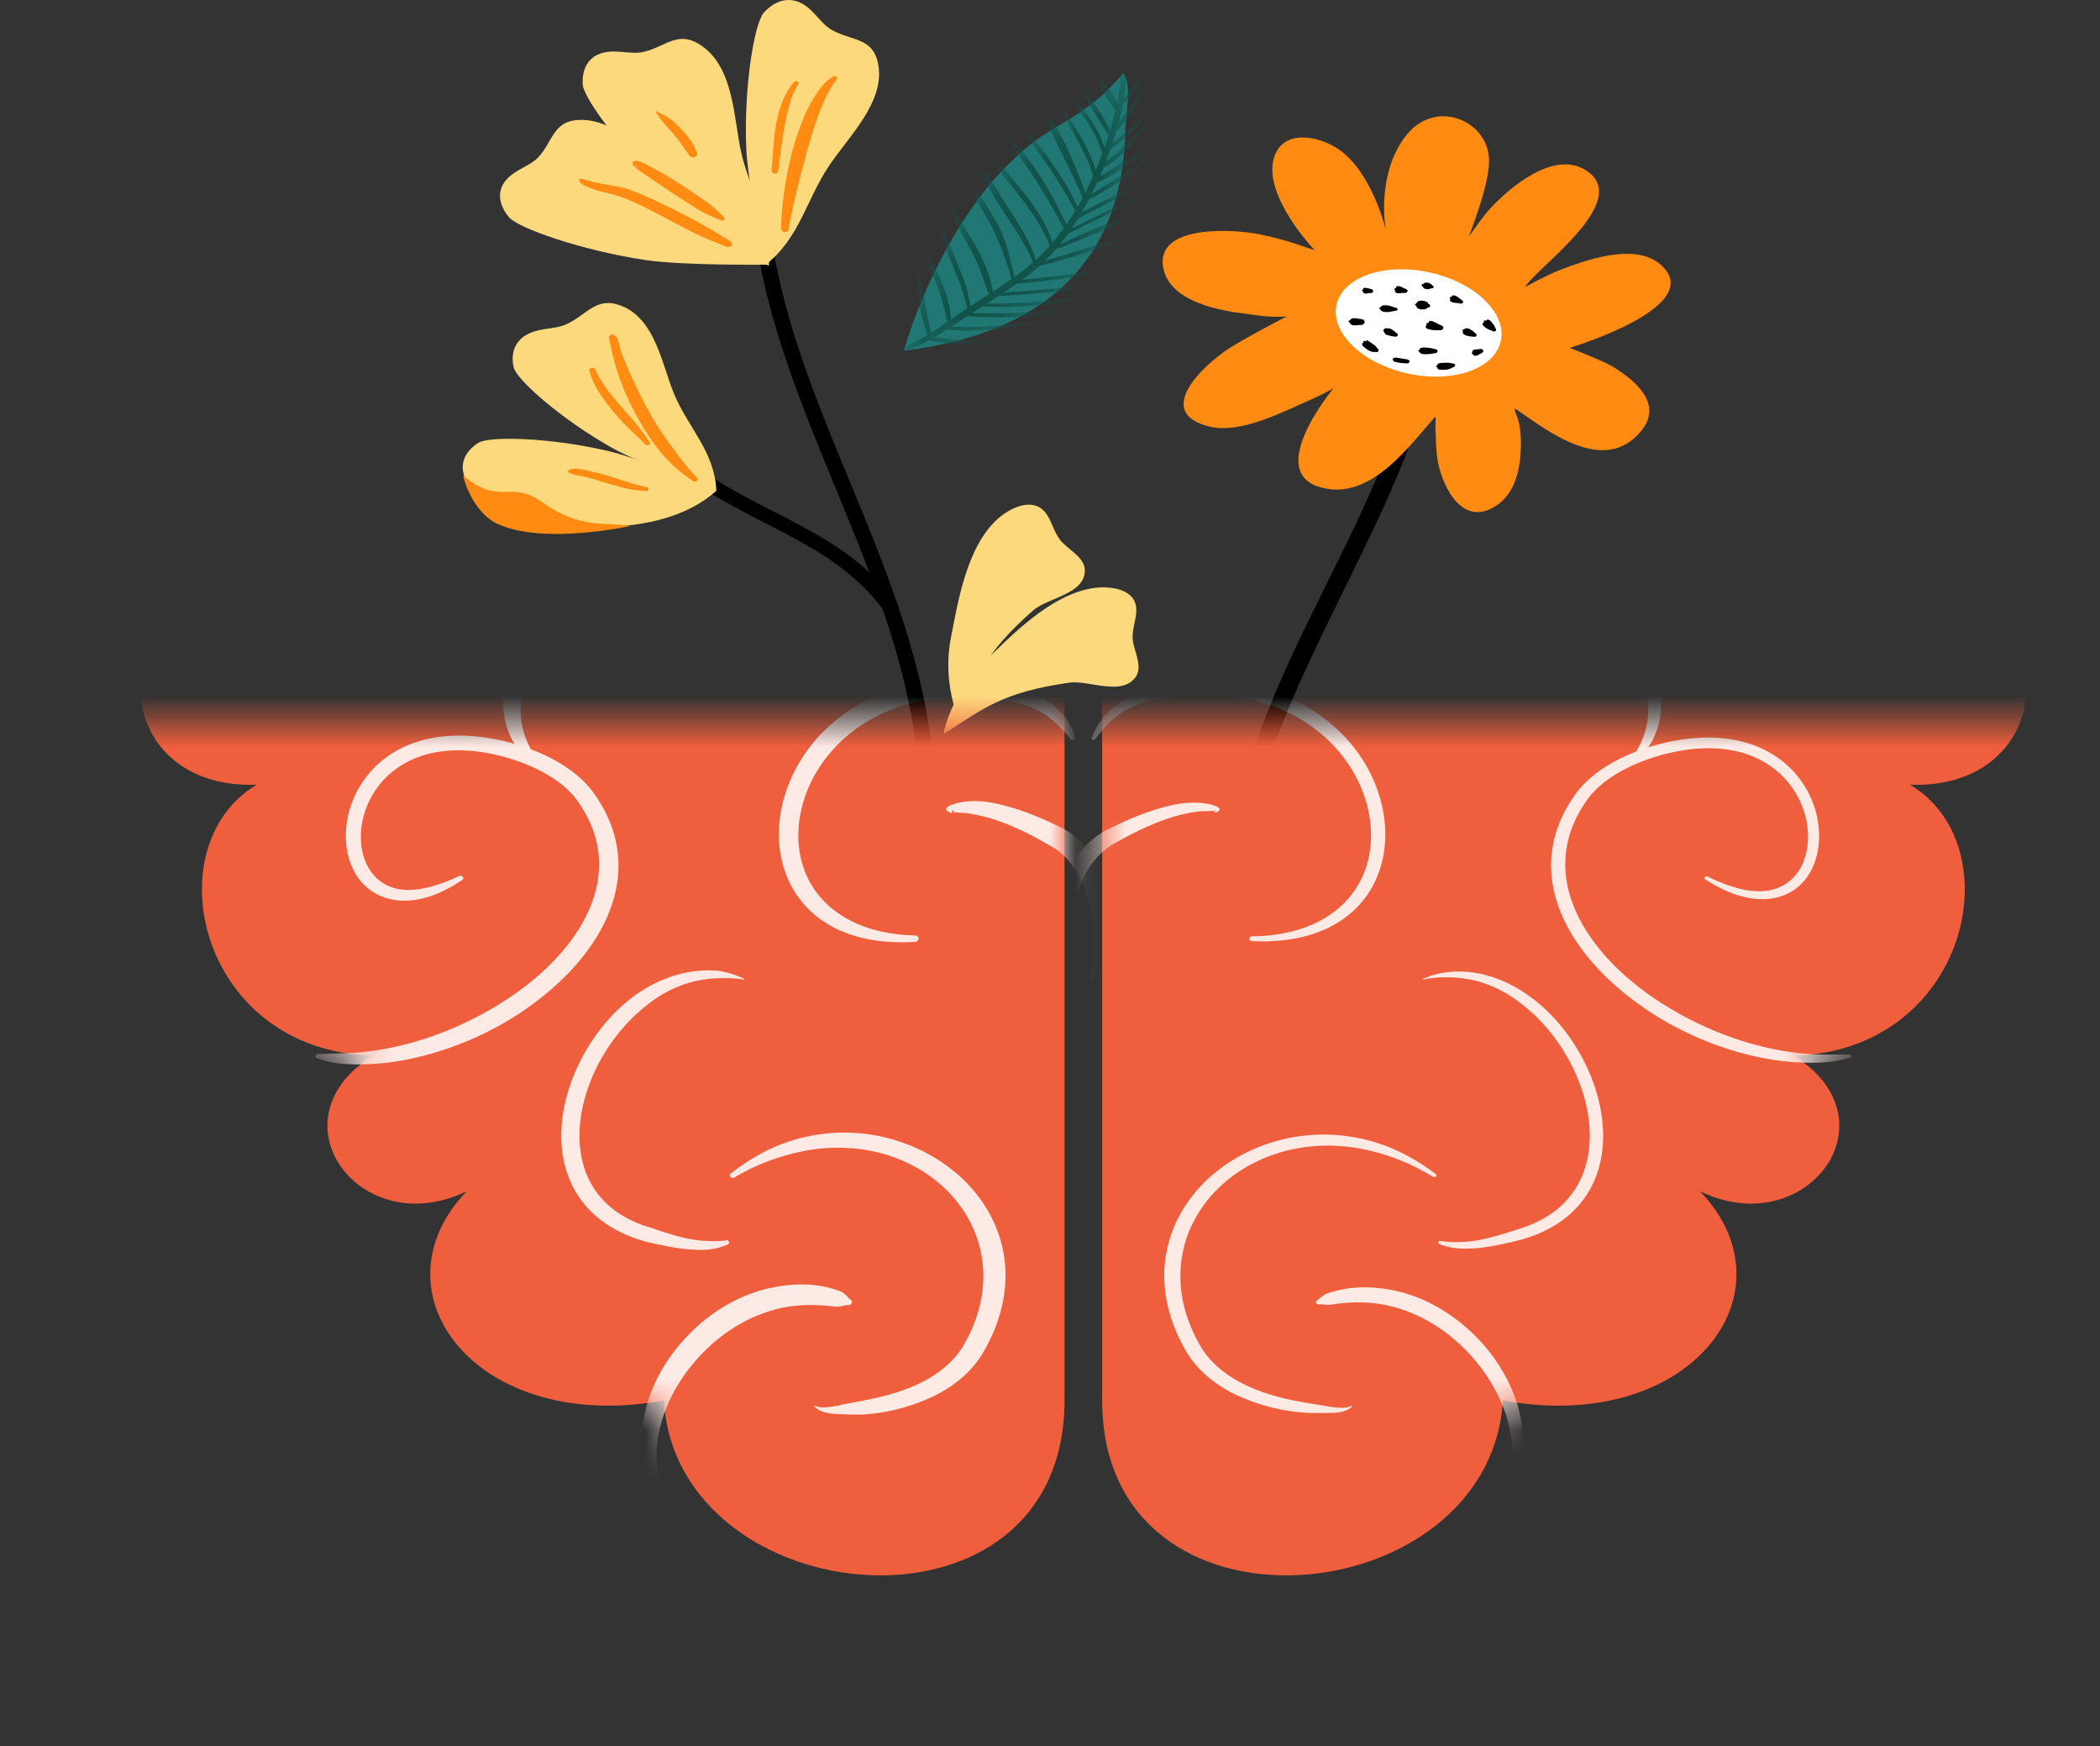 <svg width="83" height="69" viewBox="0 0 83 69" fill="none" xmlns="http://www.w3.org/2000/svg">
<rect x="0" y="0" width="83" height="69" fill="#333333" stroke="none"/>
<g clip-path="url(#clip0_5491_33592)">
<path fill-rule="evenodd" clip-rule="evenodd" d="M35.723 13.855C35.723 13.855 37.459 7.546 41.652 5.08C42.381 4.653 43.119 4.188 43.711 3.623C43.935 3.408 44.142 3.183 44.347 2.956C44.361 2.939 44.375 2.883 44.392 2.902C44.768 3.296 44.476 4.67 44.471 5.155C44.403 10.171 41.428 13.164 35.723 13.858V13.855Z" fill="#207773"/>
<mask id="mask0_5491_33592" style="mask-type:luminance" maskUnits="userSpaceOnUse" x="35" y="2" width="10" height="12">
<path d="M35.723 13.855C35.723 13.855 37.459 7.546 41.652 5.08C42.381 4.653 43.119 4.188 43.711 3.623C43.935 3.408 44.142 3.183 44.347 2.956C44.361 2.939 44.375 2.883 44.392 2.902C44.768 3.296 44.476 4.67 44.471 5.155C44.403 10.171 41.428 13.164 35.723 13.858V13.855Z" fill="white"/>
</mask>
<g mask="url(#mask0_5491_33592)">
<path fill-rule="evenodd" clip-rule="evenodd" d="M44.401 1.703C44.445 1.898 44.482 2.094 44.504 2.292C44.518 2.411 44.513 2.534 44.513 2.655C44.496 4.395 43.91 6.187 43.066 7.818C42.555 8.802 41.927 9.779 40.993 10.584C40.356 11.132 39.607 11.609 38.87 12.082C38.87 12.082 38.755 12.155 38.67 12.206C38.003 12.629 37.372 13.093 36.66 13.477C36.48 13.574 36.298 13.661 36.107 13.743H36.101C35.919 13.794 35.739 13.842 35.557 13.883L35.504 13.876L35.526 13.847C35.585 13.823 35.591 13.818 35.622 13.803C35.751 13.743 35.871 13.673 35.986 13.598C35.986 13.598 36.163 13.513 36.3 13.438C36.92 13.105 37.47 12.704 38.031 12.314C39.15 11.543 40.443 10.859 41.349 9.873C42.443 8.681 43.116 7.303 43.61 5.95C44.044 4.756 44.35 3.535 44.302 2.319C44.297 2.121 44.302 1.925 44.277 1.732L44.288 1.695C44.288 1.695 44.325 1.674 44.33 1.676L44.378 1.681C44.378 1.681 44.395 1.7 44.403 1.71L44.401 1.703Z" fill="#11534B"/>
<path fill-rule="evenodd" clip-rule="evenodd" d="M43.167 2.619C43.206 2.67 43.248 2.721 43.29 2.774C43.31 2.798 43.338 2.832 43.338 2.832C43.377 2.88 43.417 2.929 43.456 2.977L43.489 3.021C43.532 3.074 43.571 3.127 43.613 3.183C43.613 3.183 43.675 3.277 43.722 3.342C43.77 3.415 43.818 3.485 43.863 3.557L43.91 3.632C44.039 3.84 44.174 4.048 44.3 4.258C44.314 4.285 44.322 4.307 44.322 4.307C44.224 4.365 44.171 4.379 44.115 4.394C44.073 4.343 44.053 4.314 44.022 4.273V4.268C43.977 4.207 43.919 4.125 43.919 4.125C43.84 4.004 43.759 3.886 43.68 3.765L43.658 3.734C43.618 3.673 43.577 3.613 43.54 3.55L43.506 3.504C43.473 3.448 43.439 3.39 43.403 3.335L43.38 3.296C43.346 3.236 43.31 3.175 43.276 3.115C43.276 3.115 43.192 2.955 43.128 2.834C43.097 2.779 43.066 2.723 43.035 2.668V2.624L43.066 2.593L43.119 2.588C43.133 2.595 43.147 2.605 43.164 2.612L43.167 2.619Z" fill="#11534B"/>
<path fill-rule="evenodd" clip-rule="evenodd" d="M42.536 3.189C42.569 3.225 42.603 3.261 42.637 3.3C42.715 3.382 42.788 3.467 42.858 3.554L42.87 3.566C42.954 3.675 43.038 3.788 43.119 3.902C43.29 4.141 43.445 4.385 43.596 4.632L43.602 4.642C43.731 4.867 43.851 5.091 43.961 5.321V5.331L43.941 5.372L43.885 5.393L43.832 5.381C43.801 5.333 43.756 5.263 43.756 5.263C43.742 5.244 43.731 5.222 43.719 5.203C43.624 5.048 43.532 4.893 43.433 4.741C43.433 4.741 43.4 4.685 43.369 4.639C43.164 4.303 42.945 3.975 42.707 3.651C42.707 3.651 42.589 3.474 42.511 3.365C42.483 3.324 42.457 3.286 42.426 3.247C42.426 3.247 42.407 3.203 42.449 3.182C42.449 3.182 42.508 3.167 42.533 3.194L42.536 3.189Z" fill="#11534B"/>
<path fill-rule="evenodd" clip-rule="evenodd" d="M41.261 4.086C41.351 4.243 41.435 4.393 41.525 4.543C41.525 4.543 41.561 4.611 41.583 4.659C41.67 4.835 41.763 5.01 41.85 5.186L41.864 5.213C41.928 5.341 41.993 5.469 42.055 5.594L42.06 5.611C42.116 5.725 42.167 5.836 42.223 5.952L42.242 5.996C42.313 6.15 42.38 6.305 42.447 6.46L42.453 6.474C42.646 6.934 42.826 7.395 42.969 7.855L42.974 7.869L42.938 7.896L42.876 7.913L42.829 7.908C42.82 7.893 42.818 7.879 42.809 7.864C42.562 7.267 42.276 6.68 41.982 6.097C41.982 6.097 41.948 6.03 41.923 5.981C41.816 5.764 41.712 5.549 41.609 5.333L41.595 5.304C41.491 5.087 41.393 4.869 41.294 4.652L41.286 4.635C41.227 4.468 41.168 4.304 41.109 4.134L41.115 4.089L41.16 4.055H41.219C41.219 4.055 41.247 4.076 41.258 4.089L41.261 4.086Z" fill="#11534B"/>
<path fill-rule="evenodd" clip-rule="evenodd" d="M42.019 4.297C42.028 4.309 42.036 4.326 42.047 4.338L42.075 4.379C42.199 4.568 42.325 4.757 42.449 4.947C42.449 4.947 42.477 4.993 42.499 5.03C42.695 5.351 42.883 5.678 43.043 6.018C43.124 6.192 43.192 6.369 43.254 6.548C43.301 6.686 43.335 6.826 43.366 6.968L43.355 6.995C43.355 6.995 43.346 7.009 43.335 7.036C43.335 7.036 43.321 7.092 43.265 7.038C43.265 7.038 43.254 7.026 43.223 7.005C43.217 6.992 43.214 6.98 43.212 6.966C43.06 6.482 42.844 6.014 42.592 5.554C42.499 5.387 42.409 5.218 42.314 5.054C42.314 5.054 42.224 4.889 42.154 4.759C42.078 4.616 42.005 4.476 41.93 4.336V4.307L41.955 4.285H41.991C41.991 4.285 42.008 4.295 42.019 4.302V4.297Z" fill="#11534B"/>
<path fill-rule="evenodd" clip-rule="evenodd" d="M42.442 3.864L42.498 3.927C42.574 4.014 42.644 4.099 42.717 4.186L42.745 4.217L42.765 4.241C43.043 4.616 43.306 4.998 43.494 5.406C43.587 5.602 43.648 5.803 43.688 6.013C43.688 6.013 43.688 6.081 43.688 6.156L43.66 6.192L43.626 6.175C43.609 6.129 43.606 6.124 43.592 6.102C43.581 6.078 43.564 6.044 43.564 6.044C43.559 6.032 43.556 6.023 43.553 6.011C43.5 5.839 43.435 5.67 43.357 5.503C43.16 5.099 42.908 4.698 42.633 4.314C42.633 4.314 42.608 4.275 42.588 4.244L42.563 4.21C42.496 4.106 42.428 4.002 42.361 3.9L42.355 3.871L42.378 3.85C42.378 3.85 42.423 3.84 42.442 3.864Z" fill="#11534B"/>
<path fill-rule="evenodd" clip-rule="evenodd" d="M45.287 3.375C45.217 3.544 45.138 3.713 45.051 3.883C45.051 3.883 44.981 4.006 44.934 4.088C44.771 4.359 44.586 4.625 44.387 4.886C44.345 4.939 44.286 5.016 44.286 5.016C44.241 5.067 44.204 5.099 44.204 5.099C44.188 5.108 44.154 5.132 44.154 5.132C44.137 5.142 44.103 5.166 44.103 5.166L44.059 5.176V5.13C44.067 5.094 44.064 5.094 44.064 5.094L44.073 5.067C44.081 5.041 44.081 5.033 44.081 5.033C44.103 5.004 44.134 4.958 44.134 4.958C44.151 4.939 44.165 4.917 44.179 4.898C44.541 4.415 44.886 3.912 45.189 3.387L45.206 3.358L45.262 3.334C45.27 3.348 45.279 3.363 45.287 3.375Z" fill="#11534B"/>
<path fill-rule="evenodd" clip-rule="evenodd" d="M45.329 4.441C45.304 4.482 45.279 4.526 45.248 4.569C45.181 4.675 45.105 4.784 45.023 4.888L45.018 4.895C44.777 5.178 44.491 5.447 44.168 5.691C44.168 5.691 44.084 5.751 44.019 5.795L43.91 5.862L43.831 5.886C43.815 5.891 43.775 5.903 43.775 5.903H43.73L43.747 5.857C43.758 5.843 43.778 5.816 43.778 5.816C43.789 5.804 43.812 5.77 43.812 5.77C44.202 5.488 44.563 5.193 44.878 4.852C44.878 4.852 44.965 4.762 45.029 4.687C45.108 4.598 45.186 4.506 45.256 4.41L45.315 4.393C45.321 4.407 45.326 4.422 45.332 4.436L45.329 4.441Z" fill="#11534B"/>
<path fill-rule="evenodd" clip-rule="evenodd" d="M45.207 2.895C45.21 2.921 45.207 2.938 45.202 2.953C45.154 3.086 45.098 3.214 45.028 3.342V3.347C44.868 3.606 44.666 3.857 44.428 4.082C44.36 4.145 44.327 4.174 44.327 4.174L44.262 4.178L44.214 4.152L44.203 4.132C44.203 4.087 44.217 4.091 44.228 4.077C44.5 3.796 44.742 3.509 44.946 3.19C44.952 3.182 44.958 3.173 44.963 3.163C45.019 3.079 45.07 2.992 45.115 2.907C45.115 2.907 45.14 2.871 45.179 2.878C45.179 2.878 45.196 2.885 45.207 2.895Z" fill="#11534B"/>
<path fill-rule="evenodd" clip-rule="evenodd" d="M45.545 4.609C45.365 4.916 45.169 5.216 44.928 5.511C44.602 5.909 44.196 6.274 43.688 6.589C43.626 6.627 43.564 6.647 43.564 6.647C43.534 6.652 43.505 6.656 43.475 6.664C43.475 6.664 43.396 6.683 43.447 6.62C43.447 6.62 43.483 6.552 43.573 6.49C44.333 5.958 45.003 5.274 45.48 4.587L45.528 4.57C45.528 4.57 45.539 4.594 45.542 4.604L45.545 4.609Z" fill="#11534B"/>
<path fill-rule="evenodd" clip-rule="evenodd" d="M40.321 4.848C40.411 4.947 40.5 5.049 40.59 5.148L40.607 5.165C41.213 5.919 41.788 6.685 42.245 7.49C42.352 7.679 42.45 7.87 42.539 8.065C42.539 8.065 42.541 8.07 42.545 8.08C42.562 8.118 42.579 8.157 42.596 8.196V8.23C42.59 8.285 42.59 8.271 42.596 8.312L42.576 8.341L42.537 8.329C42.537 8.329 42.486 8.278 42.444 8.244C42.436 8.225 42.425 8.206 42.413 8.189C41.88 7.171 41.21 6.197 40.461 5.249L40.402 5.169C40.338 5.08 40.273 4.993 40.209 4.904L40.203 4.865L40.231 4.833L40.279 4.826C40.293 4.831 40.312 4.836 40.321 4.848Z" fill="#11534B"/>
<path fill-rule="evenodd" clip-rule="evenodd" d="M39.497 4.974C39.556 5.032 39.612 5.088 39.671 5.146C39.814 5.288 39.952 5.436 40.086 5.583L40.092 5.588C40.443 6.004 40.762 6.434 41.048 6.864L41.062 6.884C41.253 7.178 41.433 7.478 41.601 7.78L41.612 7.802C41.769 8.095 41.918 8.387 42.061 8.684L42.072 8.706C42.109 8.788 42.148 8.871 42.184 8.955L42.201 8.987L42.212 9.011L42.196 9.066L42.176 9.098C42.128 9.086 42.131 9.083 42.092 9.064L42.078 9.059C42.027 8.962 41.971 8.868 41.918 8.774C41.918 8.774 41.752 8.477 41.621 8.249C41.276 7.652 40.911 7.055 40.516 6.485C40.33 6.212 40.134 5.943 39.926 5.682C39.926 5.682 39.817 5.532 39.716 5.404C39.615 5.276 39.514 5.148 39.408 5.022C39.408 5.022 39.388 4.986 39.425 4.967C39.425 4.967 39.475 4.95 39.5 4.974H39.497Z" fill="#11534B"/>
<path fill-rule="evenodd" clip-rule="evenodd" d="M38.989 5.783C39.578 6.598 40.316 7.362 40.896 8.196C41.028 8.384 41.154 8.575 41.261 8.774C41.264 8.781 41.266 8.786 41.269 8.791C41.426 9.09 41.547 9.397 41.628 9.716L41.62 9.755C41.616 9.768 41.613 9.781 41.611 9.794L41.589 9.823L41.552 9.808C41.552 9.808 41.544 9.791 41.496 9.75C41.465 9.658 41.429 9.567 41.39 9.477C41.294 9.257 41.182 9.044 41.053 8.832C40.568 8.027 39.914 7.289 39.309 6.494C39.149 6.286 39.014 6.069 38.88 5.851L38.871 5.834V5.796L38.902 5.767L38.952 5.762C38.952 5.762 38.978 5.776 38.989 5.783Z" fill="#11534B"/>
<path fill-rule="evenodd" clip-rule="evenodd" d="M38.503 6.111C38.66 6.331 38.811 6.556 38.96 6.781L38.968 6.793C39.016 6.863 39.061 6.935 39.106 7.005L39.117 7.027C39.406 7.506 39.698 7.98 40.004 8.449L40.015 8.463C40.183 8.729 40.351 8.995 40.503 9.266C40.576 9.401 40.643 9.534 40.707 9.669L40.716 9.684C40.808 9.889 40.893 10.102 40.96 10.315C40.96 10.315 40.968 10.419 40.982 10.518L40.957 10.544L40.921 10.53C40.921 10.53 40.85 10.428 40.814 10.332C40.503 9.56 39.953 8.84 39.456 8.045C39.271 7.75 39.1 7.453 38.926 7.155L38.901 7.112C38.727 6.793 38.556 6.476 38.371 6.164V6.121L38.408 6.089L38.464 6.082C38.478 6.089 38.492 6.099 38.506 6.109L38.503 6.111Z" fill="#11534B"/>
<path fill-rule="evenodd" clip-rule="evenodd" d="M38.254 6.945C38.358 7.138 38.473 7.322 38.596 7.503C38.596 7.503 38.722 7.708 38.829 7.875C38.907 7.998 38.989 8.122 39.07 8.247L39.079 8.262C39.267 8.562 39.44 8.866 39.584 9.183C39.727 9.502 39.825 9.843 39.914 10.184L39.92 10.206C39.99 10.476 40.049 10.752 40.111 11.025V11.097L40.119 11.17L40.094 11.197L40.057 11.182L40.024 11.114L39.99 11.054C39.805 10.442 39.617 9.831 39.345 9.255C39.073 8.685 38.725 8.148 38.411 7.592L38.403 7.58C38.302 7.385 38.209 7.189 38.125 6.986V6.947C38.125 6.947 38.164 6.92 38.167 6.918H38.218C38.218 6.918 38.24 6.935 38.254 6.945Z" fill="#11534B"/>
<path fill-rule="evenodd" clip-rule="evenodd" d="M37.639 8.096C37.898 8.677 38.245 9.158 38.548 9.694C38.728 10.008 38.888 10.332 39.011 10.664C39.09 10.881 39.148 11.101 39.205 11.321L39.21 11.345L39.219 11.377C39.227 11.413 39.233 11.452 39.241 11.486L39.249 11.534C39.23 11.611 39.235 11.611 39.224 11.688L39.202 11.717L39.165 11.703L39.098 11.618L39.059 11.577C39.047 11.548 39.036 11.517 39.025 11.488L39.003 11.425C38.927 11.195 38.848 10.966 38.761 10.739C38.761 10.739 38.7 10.572 38.644 10.436C38.416 9.895 38.086 9.387 37.813 8.855C37.813 8.855 37.78 8.785 37.757 8.737C37.665 8.539 37.589 8.336 37.527 8.13L37.533 8.096C37.533 8.096 37.567 8.075 37.569 8.072H37.611C37.611 8.072 37.631 8.089 37.642 8.096H37.639Z" fill="#11534B"/>
<path fill-rule="evenodd" clip-rule="evenodd" d="M37.114 8.383C37.282 9.084 37.571 9.751 37.846 10.421L37.86 10.45C37.964 10.711 38.067 10.975 38.16 11.238C38.208 11.378 38.244 11.521 38.272 11.664V11.68C38.281 11.702 38.286 11.726 38.289 11.751C38.325 11.934 38.356 12.12 38.404 12.302L38.384 12.343L38.359 12.369L38.283 12.333C38.16 11.951 38.081 11.56 37.936 11.187C37.683 10.561 37.411 9.94 37.206 9.29V9.285C37.122 8.985 37.058 8.681 37.016 8.371L37.055 8.33C37.055 8.33 37.103 8.34 37.111 8.378L37.114 8.383Z" fill="#11534B"/>
<path fill-rule="evenodd" clip-rule="evenodd" d="M36.618 9.695C36.666 9.854 36.725 10.006 36.789 10.156C36.789 10.156 36.846 10.306 36.899 10.427C36.963 10.584 37.036 10.739 37.103 10.893L37.112 10.908C37.227 11.174 37.342 11.44 37.423 11.713V11.725C37.499 12.003 37.552 12.288 37.586 12.559V12.602L37.589 12.646C37.586 12.692 37.589 12.692 37.583 12.738V12.774C37.583 12.8 37.583 12.826 37.583 12.851L37.555 12.885L37.519 12.861L37.507 12.83C37.498 12.806 37.488 12.781 37.477 12.757L37.46 12.711L37.426 12.632C37.426 12.632 37.406 12.552 37.387 12.47C37.387 12.47 37.345 12.293 37.314 12.165C37.283 12.037 37.249 11.911 37.21 11.786C37.21 11.786 37.182 11.686 37.151 11.599C36.994 11.133 36.77 10.686 36.615 10.222V10.207C36.568 10.045 36.534 9.883 36.512 9.719L36.523 9.687C36.523 9.687 36.554 9.67 36.559 9.668L36.599 9.675L36.624 9.699L36.618 9.695Z" fill="#11534B"/>
<path fill-rule="evenodd" clip-rule="evenodd" d="M36.316 10.558C36.341 10.669 36.369 10.783 36.394 10.891C36.394 10.891 36.408 10.961 36.42 11.02L36.425 11.032C36.498 11.532 36.563 12.037 36.661 12.53C36.709 12.774 36.762 13.016 36.837 13.253L36.809 13.26L36.711 13.287L36.683 13.294C36.549 12.973 36.456 12.639 36.383 12.296V12.291C36.344 12.078 36.316 11.866 36.285 11.653V11.643C36.265 11.46 36.248 11.276 36.232 11.092L36.226 11.061C36.226 11.01 36.221 10.945 36.221 10.945C36.221 10.923 36.221 10.899 36.221 10.877C36.221 10.845 36.218 10.814 36.221 10.783V10.749V10.705C36.221 10.664 36.218 10.621 36.215 10.577C36.215 10.577 36.221 10.539 36.263 10.531L36.299 10.539C36.299 10.539 36.313 10.553 36.319 10.563L36.316 10.558Z" fill="#11534B"/>
<path fill-rule="evenodd" clip-rule="evenodd" d="M45.589 5.716L45.6 5.747L45.578 5.786C45.522 5.837 45.443 5.902 45.443 5.902C45.387 5.953 45.328 5.998 45.272 6.049L45.264 6.054C45.21 6.095 45.154 6.134 45.104 6.173L45.093 6.18C45.025 6.226 44.958 6.274 44.891 6.318L44.879 6.327C44.745 6.417 44.607 6.506 44.473 6.593C44.288 6.709 44.097 6.825 43.906 6.936C43.906 6.936 43.76 7.016 43.634 7.086L43.623 7.091C43.561 7.123 43.499 7.152 43.435 7.183L43.387 7.195C43.312 7.207 43.309 7.21 43.309 7.21L43.267 7.217L43.222 7.226L43.18 7.222L43.205 7.176C43.219 7.164 43.247 7.132 43.247 7.132C43.269 7.108 43.275 7.103 43.303 7.069C43.303 7.069 43.443 6.982 43.558 6.915C44.094 6.603 44.605 6.267 45.118 5.933C45.188 5.895 45.261 5.853 45.334 5.81C45.334 5.81 45.356 5.8 45.423 5.759C45.468 5.733 45.496 5.716 45.496 5.716L45.547 5.701C45.547 5.701 45.589 5.708 45.592 5.711L45.589 5.716Z" fill="#11534B"/>
<path fill-rule="evenodd" clip-rule="evenodd" d="M45.846 5.975L45.857 5.999L45.84 6.028C45.686 6.156 45.529 6.284 45.372 6.412C45.372 6.412 45.296 6.47 45.243 6.511C44.71 6.922 44.099 7.287 43.493 7.635C43.378 7.7 43.263 7.763 43.145 7.826L43.131 7.836C43.053 7.877 42.974 7.918 42.893 7.957L42.842 7.942L42.809 7.908V7.867C42.879 7.824 42.952 7.783 43.022 7.739C43.022 7.739 43.218 7.621 43.355 7.538C43.933 7.193 44.483 6.83 45.041 6.453C45.041 6.453 45.19 6.359 45.296 6.289C45.456 6.187 45.616 6.083 45.768 5.977L45.81 5.965C45.81 5.965 45.843 5.972 45.843 5.975H45.846Z" fill="#11534B"/>
<path fill-rule="evenodd" clip-rule="evenodd" d="M45.649 6.965L45.657 6.994L45.635 7.02C45.257 7.248 44.867 7.465 44.468 7.678L44.452 7.688C43.865 7.992 43.262 8.287 42.651 8.613L42.595 8.642L42.519 8.681C42.483 8.679 42.48 8.676 42.443 8.679H42.398C42.404 8.656 42.411 8.636 42.418 8.618L42.426 8.584C42.477 8.553 42.55 8.509 42.55 8.509C42.741 8.401 42.937 8.294 43.133 8.188L43.158 8.176C43.543 7.978 43.93 7.787 44.32 7.593C44.32 7.593 44.595 7.46 44.802 7.359C45.066 7.231 45.324 7.1 45.579 6.962L45.618 6.955C45.618 6.955 45.646 6.965 45.649 6.967V6.965Z" fill="#11534B"/>
<path fill-rule="evenodd" clip-rule="evenodd" d="M45.663 7.467C45.004 7.827 44.334 8.178 43.661 8.521L43.58 8.562L43.209 8.748L43.19 8.758C43.083 8.808 42.977 8.862 42.867 8.915L42.811 8.941L42.775 8.961C42.654 9.019 42.533 9.077 42.413 9.135C42.413 9.135 42.301 9.188 42.186 9.244L42.127 9.268L42.054 9.277L42.012 9.27C42.026 9.229 42.031 9.229 42.062 9.19L42.068 9.181C42.138 9.144 42.211 9.106 42.281 9.07L42.326 9.045C42.441 8.985 42.556 8.927 42.674 8.869L42.693 8.859C42.951 8.729 43.209 8.601 43.467 8.475C43.467 8.475 43.596 8.412 43.695 8.366C44.345 8.059 44.993 7.75 45.63 7.426L45.68 7.431C45.678 7.443 45.672 7.455 45.669 7.469L45.663 7.467Z" fill="#11534B"/>
<path fill-rule="evenodd" clip-rule="evenodd" d="M45.965 7.962L45.971 7.993L45.945 8.022C45.572 8.22 45.188 8.407 44.804 8.583C44.644 8.658 44.481 8.73 44.319 8.803L44.299 8.81C44.094 8.9 43.887 8.984 43.679 9.074L43.629 9.095L43.561 9.124C43.071 9.32 42.582 9.531 42.114 9.712C41.907 9.792 41.693 9.859 41.469 9.896C41.469 9.896 41.475 9.896 41.438 9.869L41.43 9.825L41.444 9.792C41.444 9.792 41.455 9.789 41.463 9.787C41.979 9.664 42.423 9.395 42.933 9.185C43.099 9.117 43.261 9.047 43.427 8.982C43.427 8.982 43.57 8.924 43.676 8.88C43.828 8.82 43.974 8.762 44.122 8.699L44.17 8.68C44.17 8.68 44.436 8.573 44.619 8.501C45.048 8.327 45.471 8.148 45.886 7.955L45.934 7.947C45.934 7.947 45.968 7.962 45.968 7.964L45.965 7.962Z" fill="#11534B"/>
<path fill-rule="evenodd" clip-rule="evenodd" d="M45.926 8.904C45.553 9.066 45.178 9.22 44.793 9.365L44.779 9.37C44.558 9.448 44.334 9.525 44.109 9.597L44.078 9.61C43.262 9.875 42.44 10.149 41.624 10.373H41.618C41.515 10.402 41.411 10.427 41.304 10.451C41.271 10.458 41.237 10.465 41.206 10.47C41.049 10.502 40.895 10.523 40.738 10.538L40.732 10.504C40.728 10.478 40.727 10.452 40.727 10.427C40.727 10.427 40.746 10.422 40.755 10.422C41.027 10.376 41.29 10.308 41.551 10.228C41.551 10.228 41.745 10.175 41.907 10.124C42.855 9.837 43.809 9.547 44.681 9.257C44.681 9.257 44.948 9.17 45.122 9.114C45.382 9.029 45.641 8.94 45.896 8.846L45.949 8.855C45.943 8.87 45.935 8.884 45.929 8.899L45.926 8.904Z" fill="#11534B"/>
<path fill-rule="evenodd" clip-rule="evenodd" d="M43.928 10.571L43.92 10.607L43.88 10.634C43.507 10.738 43.129 10.825 42.753 10.897H42.742C42.083 11.013 41.415 11.088 40.748 11.156L40.714 11.161C40.627 11.171 40.537 11.178 40.45 11.188H40.439C40.332 11.197 40.187 11.209 40.187 11.209L40.15 11.197L40.088 11.183L40.055 11.163L40.083 11.137L40.142 11.11L40.175 11.088C40.243 11.079 40.313 11.071 40.383 11.062L40.431 11.055C40.512 11.047 40.596 11.038 40.68 11.028C40.68 11.028 40.818 11.013 40.919 11.001C41.724 10.917 42.514 10.825 43.339 10.658C43.507 10.622 43.676 10.586 43.844 10.547H43.897C43.897 10.547 43.917 10.566 43.928 10.576V10.571Z" fill="#11534B"/>
<path fill-rule="evenodd" clip-rule="evenodd" d="M44.27 11.068L44.262 11.102L44.225 11.124C42.876 11.45 41.471 11.566 40.038 11.663C39.878 11.675 39.718 11.682 39.561 11.689L39.486 11.672L39.41 11.663L39.379 11.641L39.41 11.617L39.488 11.595L39.558 11.568C39.713 11.556 39.864 11.544 40.021 11.532H40.044C40.964 11.467 41.889 11.402 42.812 11.276C43.283 11.216 43.752 11.136 44.209 11.039H44.254C44.254 11.039 44.27 11.058 44.279 11.068H44.27Z" fill="#11534B"/>
<path fill-rule="evenodd" clip-rule="evenodd" d="M43.272 11.678L43.261 11.709C43.207 11.738 43.163 11.743 43.118 11.75C42.604 11.857 42.08 11.944 41.55 12.009C40.952 12.082 40.355 12.115 39.752 12.125H39.741C39.421 12.125 39.104 12.123 38.787 12.103H38.765C38.748 12.016 38.765 12.033 38.787 11.995C39.373 12.002 39.968 11.992 40.562 11.954C41.482 11.893 42.383 11.787 43.202 11.646L43.247 11.651L43.272 11.675V11.678Z" fill="#11534B"/>
<path fill-rule="evenodd" clip-rule="evenodd" d="M42.761 12.189L42.75 12.223L42.708 12.242C42.273 12.312 41.839 12.373 41.401 12.421C40.563 12.515 39.741 12.549 38.922 12.53C38.639 12.523 38.355 12.503 38.089 12.474L38.066 12.433L38.078 12.387L38.12 12.353C38.145 12.353 38.17 12.353 38.193 12.356C38.445 12.368 38.695 12.378 38.947 12.38C39.741 12.39 40.543 12.363 41.362 12.288C41.811 12.254 42.257 12.206 42.703 12.15L42.748 12.158C42.748 12.158 42.761 12.175 42.767 12.187L42.761 12.189Z" fill="#11534B"/>
<path fill-rule="evenodd" clip-rule="evenodd" d="M40.98 12.753L40.966 12.784L40.927 12.801C40.851 12.813 40.778 12.825 40.703 12.837C40.36 12.89 40.018 12.939 39.673 12.98C39.062 13.05 38.434 13.081 37.816 13.057C37.816 13.057 37.637 13.045 37.55 13.035C37.483 13.028 37.415 13.018 37.348 13.011L37.323 13.006C37.309 12.985 37.3 12.975 37.292 12.968L37.27 12.941L37.323 12.915L37.359 12.89C37.8 12.924 38.248 12.929 38.7 12.912C39.452 12.883 40.195 12.801 40.921 12.719L40.963 12.726C40.963 12.726 40.977 12.743 40.986 12.753H40.98Z" fill="#11534B"/>
<path fill-rule="evenodd" clip-rule="evenodd" d="M40.891 13.383L40.872 13.424C40.799 13.455 40.745 13.455 40.689 13.463C39.553 13.596 38.409 13.675 37.29 13.545C37.169 13.53 37.052 13.511 36.934 13.489C36.903 13.484 36.749 13.453 36.676 13.434C36.676 13.434 36.676 13.4 36.684 13.38C36.698 13.339 36.712 13.327 36.74 13.291C36.757 13.293 36.774 13.296 36.791 13.298C36.951 13.325 37.111 13.351 37.273 13.371C37.273 13.371 37.34 13.38 37.408 13.388C38.496 13.525 39.646 13.458 40.776 13.339C40.788 13.339 40.81 13.337 40.81 13.337L40.863 13.347C40.863 13.347 40.88 13.368 40.889 13.38L40.891 13.383Z" fill="#11534B"/>
</g>
<path fill-rule="evenodd" clip-rule="evenodd" d="M35.184 24.28C35.157 24.277 35.151 24.277 35.123 24.267C34.966 24.226 34.882 24.052 34.767 23.907C33.995 22.928 32.935 22.128 31.777 21.48C30.153 20.567 28.38 19.839 26.922 18.679C26.883 18.647 26.843 18.616 26.807 18.584C26.675 18.478 26.605 18.256 26.782 18.14C26.916 18.053 27.101 18.091 27.233 18.198C28.916 19.571 31.115 20.335 33.002 21.565C33.953 22.184 34.786 22.931 35.428 23.796C35.527 23.931 35.563 24.149 35.367 24.243C35.314 24.27 35.249 24.28 35.187 24.277L35.184 24.28Z" fill="black"/>
<path fill-rule="evenodd" clip-rule="evenodd" d="M35.67 43.627C35.645 43.613 35.614 43.598 35.592 43.579C35.502 43.502 35.496 43.393 35.524 43.216C35.701 42.109 35.802 40.992 35.897 39.876C36.15 36.934 36.329 33.985 36.27 31.019C36.254 30.277 36.22 29.544 36.105 28.8C35.163 22.752 31.564 17.202 30.201 11.187C29.859 9.684 29.66 8.149 29.648 6.616V6.568L29.663 6.486C29.702 6.421 29.704 6.396 29.775 6.353C29.954 6.237 30.265 6.336 30.268 6.59C30.268 6.612 30.268 6.638 30.268 6.66C30.288 8.741 30.672 10.837 31.284 12.877C31.962 15.157 32.907 17.376 33.822 19.59C35.064 22.602 36.256 25.657 36.733 28.822C36.924 30.081 36.91 31.355 36.896 32.626C36.859 35.539 36.683 38.457 36.383 41.353C36.315 42.022 36.24 42.692 36.127 43.356C36.096 43.538 35.996 43.627 35.864 43.647C35.799 43.656 35.735 43.639 35.676 43.622L35.67 43.627Z" fill="black"/>
<path fill-rule="evenodd" clip-rule="evenodd" d="M30.253 10.469C31.607 9.405 31.86 7.909 32.766 6.553C33.509 5.438 34.965 4.051 34.718 2.584C34.533 1.467 33.688 1.634 32.881 1.186C32.449 0.947 32.205 0.435 31.736 0.161C31.002 -0.264 30.396 0.258 30.183 0.507C29.824 0.923 29.395 3.379 29.495 5.866C29.557 7.314 30.256 10.469 30.256 10.469H30.253Z" fill="#FCD97D"/>
<path fill-rule="evenodd" clip-rule="evenodd" d="M30.38 10.509C30.562 8.837 29.642 7.587 29.291 6.004C29 4.701 29.017 2.731 27.766 1.834C26.815 1.15 26.341 1.834 25.443 2.049C24.961 2.165 24.414 1.957 23.881 2.073C23.048 2.257 23.003 3.038 23.034 3.359C23.087 3.898 24.579 5.96 26.473 7.688C27.578 8.694 30.38 10.507 30.38 10.507V10.509Z" fill="#FCD97D"/>
<path fill-rule="evenodd" clip-rule="evenodd" d="M30.399 10.457C29.541 8.98 28.04 8.45 26.803 7.341C25.782 6.427 24.61 4.793 23.053 4.74C21.87 4.699 21.895 5.521 21.295 6.193C20.972 6.553 20.403 6.681 20.041 7.07C19.474 7.677 19.909 8.346 20.128 8.595C20.495 9.011 22.95 9.891 25.527 10.278C27.03 10.5 30.399 10.457 30.399 10.457Z" fill="#FCD97D"/>
<path fill-rule="evenodd" clip-rule="evenodd" d="M28.314 19.395C28.247 17.836 27.195 16.903 26.634 15.544C26.172 14.425 25.905 12.632 24.587 12.095C23.586 11.684 23.232 12.409 22.408 12.803C21.965 13.013 21.415 12.946 20.927 13.168C20.161 13.519 20.231 14.239 20.304 14.524C20.43 15.003 22.144 16.545 24.194 17.698C25.389 18.368 28.314 19.395 28.314 19.395Z" fill="#FCD97D"/>
<path fill-rule="evenodd" clip-rule="evenodd" d="M28.317 19.389C27.12 20.46 25.465 20.767 23.919 20.832C20.817 20.962 19.48 20.977 19.174 20.138C19.008 19.689 18.56 19.369 18.372 18.879C18.074 18.113 18.655 17.644 18.921 17.489C19.367 17.23 21.746 17.279 24.082 17.832C25.442 18.156 28.32 19.389 28.32 19.389H28.317Z" fill="#FCD97D"/>
<path fill-rule="evenodd" clip-rule="evenodd" d="M38.915 26.138C39.908 25.183 41.495 23.498 43.195 23.24C43.859 23.138 44.928 23.252 44.911 24.125C44.906 24.506 44.74 24.864 44.768 25.253C44.802 25.698 45.183 26.319 44.892 26.74C44.342 27.535 43.049 26.861 42.261 26.974C39.574 27.361 38.884 27.997 37.285 29.01C37.285 29.01 37.557 27.444 38.915 26.141V26.138Z" fill="#FCD97D"/>
<path fill-rule="evenodd" clip-rule="evenodd" d="M37.585 25.19C37.851 23.866 38.185 21.615 39.441 20.496C39.932 20.058 40.883 19.589 41.374 20.329C41.59 20.653 41.663 21.04 41.912 21.349C42.198 21.704 42.874 22.021 42.877 22.529C42.883 23.486 41.424 23.605 40.838 24.117C38.841 25.862 38.639 26.762 37.907 28.456C37.907 28.456 37.223 26.998 37.587 25.19H37.585Z" fill="#FCD97D"/>
<path fill-rule="evenodd" clip-rule="evenodd" d="M33.038 3.029C33.002 3.015 33.03 3.01 32.99 3.01C32.915 3.01 32.859 3.07 32.794 3.116C32.578 3.266 32.387 3.51 32.205 3.798C31.95 4.197 31.728 4.699 31.54 5.238C31.372 5.722 31.238 6.237 31.137 6.735C30.949 7.668 30.878 8.536 30.867 9.024C30.864 9.099 30.929 9.162 31.013 9.167C31.1 9.171 31.173 9.116 31.179 9.041C31.24 8.567 31.437 7.733 31.669 6.827C31.796 6.346 31.93 5.845 32.076 5.369C32.233 4.847 32.401 4.359 32.587 3.953C32.713 3.675 32.845 3.445 32.979 3.261C33.019 3.208 33.072 3.169 33.086 3.114C33.094 3.08 33.083 3.104 33.072 3.068C33.086 3.058 33.089 3.044 33.077 3.032C33.069 3.019 33.049 3.019 33.035 3.027L33.038 3.029Z" fill="#FF8B13"/>
<path fill-rule="evenodd" clip-rule="evenodd" d="M31.491 3.219C31.446 3.219 31.448 3.204 31.406 3.219C31.37 3.233 31.353 3.274 31.331 3.303C31.064 3.62 30.873 4.067 30.75 4.553C30.559 5.324 30.551 6.187 30.5 6.741C30.495 6.801 30.545 6.857 30.618 6.862C30.688 6.866 30.753 6.823 30.759 6.76C30.826 6.214 30.921 5.375 31.087 4.609C31.188 4.149 31.303 3.719 31.507 3.398C31.524 3.369 31.555 3.344 31.563 3.313C31.569 3.274 31.549 3.282 31.538 3.245C31.549 3.233 31.547 3.219 31.535 3.209C31.521 3.199 31.502 3.202 31.493 3.214L31.491 3.219Z" fill="#FF8B13"/>
<path fill-rule="evenodd" clip-rule="evenodd" d="M22.891 7.106C22.896 7.137 22.891 7.147 22.907 7.176C23.003 7.319 23.207 7.379 23.393 7.452C23.816 7.614 24.329 7.674 24.702 7.841C25.676 8.235 26.54 8.767 27.462 9.219C27.869 9.417 28.287 9.581 28.713 9.748C28.786 9.782 28.879 9.758 28.918 9.697C28.957 9.634 28.929 9.557 28.856 9.523C28.548 9.349 28.262 9.156 27.956 8.982C27.496 8.718 27.019 8.477 26.542 8.235C26.009 7.964 25.46 7.715 24.887 7.495C24.759 7.449 24.618 7.413 24.47 7.384C24.167 7.321 23.836 7.275 23.527 7.212C23.339 7.174 23.179 7.096 23.006 7.065C22.969 7.058 22.958 7.07 22.924 7.07C22.913 7.06 22.893 7.062 22.882 7.074C22.871 7.087 22.874 7.101 22.885 7.111L22.891 7.106Z" fill="#FF8B13"/>
<path fill-rule="evenodd" clip-rule="evenodd" d="M25.11 6.556C25.118 6.529 25.158 6.529 25.146 6.517C25.118 6.479 25.208 6.563 25.172 6.566C25.143 6.566 25.124 6.578 25.102 6.604C25.093 6.616 25.11 6.633 25.127 6.645C25.188 6.694 25.273 6.747 25.292 6.761C25.584 6.952 25.862 7.153 26.148 7.344C26.58 7.634 27.014 7.919 27.457 8.195C27.587 8.275 27.713 8.354 27.847 8.425C28.058 8.531 28.271 8.611 28.487 8.703C28.529 8.729 28.591 8.722 28.621 8.686C28.655 8.649 28.644 8.596 28.602 8.57C28.417 8.403 28.254 8.231 28.058 8.074C27.867 7.922 27.654 7.789 27.449 7.649C27.14 7.438 26.832 7.233 26.509 7.037C26.187 6.841 25.853 6.662 25.514 6.483C25.472 6.467 25.261 6.351 25.155 6.358C25.121 6.358 25.093 6.355 25.073 6.367C25.057 6.377 25.026 6.372 25.023 6.389C25.006 6.45 24.967 6.399 25.003 6.459C25.006 6.469 24.995 6.476 25.003 6.488C25.015 6.512 25.009 6.534 25.054 6.568C25.057 6.583 25.076 6.59 25.09 6.587C25.107 6.585 25.116 6.57 25.113 6.556H25.11Z" fill="#FF8B13"/>
<path fill-rule="evenodd" clip-rule="evenodd" d="M25.919 4.44C26.034 4.585 26.123 4.728 26.238 4.866C26.404 5.067 26.589 5.25 26.749 5.451C26.85 5.584 26.945 5.722 27.043 5.862C27.108 5.954 27.178 6.041 27.242 6.135C27.279 6.205 27.377 6.237 27.461 6.205C27.543 6.174 27.582 6.089 27.543 6.017C27.484 5.879 27.425 5.743 27.343 5.618C27.223 5.427 27.074 5.253 26.911 5.086C26.78 4.948 26.645 4.81 26.485 4.697C26.323 4.581 26.146 4.498 25.961 4.402C25.949 4.392 25.93 4.392 25.919 4.402C25.907 4.411 25.907 4.428 25.919 4.438V4.44Z" fill="#FF8B13"/>
<path fill-rule="evenodd" clip-rule="evenodd" d="M24.156 13.227C24.111 13.27 24.094 13.251 24.075 13.306C24.047 13.389 24.097 13.478 24.117 13.565C24.218 14.107 24.38 14.691 24.613 15.279C24.759 15.646 24.936 16.014 25.129 16.372C25.46 16.981 25.836 17.575 26.288 18.073C26.621 18.441 27 18.745 27.379 19.004C27.426 19.043 27.499 19.04 27.544 18.999C27.586 18.958 27.586 18.895 27.539 18.857C27.23 18.559 26.964 18.204 26.686 17.829C26.428 17.486 26.17 17.126 25.934 16.746C25.601 16.21 25.309 15.644 25.051 15.085C24.868 14.694 24.703 14.31 24.563 13.937C24.476 13.71 24.484 13.454 24.33 13.277C24.288 13.232 24.271 13.248 24.215 13.219C24.215 13.205 24.198 13.195 24.178 13.198C24.162 13.2 24.153 13.215 24.156 13.227Z" fill="#FF8B13"/>
<path fill-rule="evenodd" clip-rule="evenodd" d="M23.354 14.556C23.292 14.598 23.314 14.54 23.286 14.602C23.269 14.639 23.3 14.68 23.311 14.719C23.424 15.122 23.665 15.519 23.951 15.901C24.172 16.198 24.422 16.49 24.686 16.764C24.961 17.046 25.252 17.3 25.494 17.556C25.53 17.598 25.595 17.607 25.642 17.578C25.69 17.549 25.704 17.491 25.667 17.45C25.48 17.182 25.275 16.896 25.034 16.616C24.7 16.227 24.332 15.838 24.032 15.436C23.833 15.168 23.659 14.897 23.536 14.622C23.525 14.595 23.527 14.561 23.499 14.547C23.421 14.498 23.511 14.547 23.415 14.547C23.412 14.532 23.396 14.525 23.379 14.527C23.362 14.53 23.354 14.544 23.356 14.559L23.354 14.556Z" fill="#FF8B13"/>
<path fill-rule="evenodd" clip-rule="evenodd" d="M22.453 18.648C22.5 18.675 22.523 18.704 22.579 18.723C22.742 18.781 22.918 18.791 23.084 18.832C23.58 18.951 24.06 19.127 24.559 19.255C24.873 19.335 25.193 19.386 25.524 19.407C25.577 19.415 25.625 19.383 25.631 19.337C25.639 19.291 25.602 19.25 25.549 19.243C25.184 19.18 24.848 19.062 24.506 18.951C24.152 18.837 23.799 18.723 23.437 18.644C23.148 18.581 22.845 18.474 22.556 18.544C22.509 18.557 22.495 18.576 22.453 18.6C22.436 18.6 22.425 18.61 22.422 18.624C22.422 18.639 22.433 18.651 22.45 18.651L22.453 18.648Z" fill="#FF8B13"/>
<path fill-rule="evenodd" clip-rule="evenodd" d="M24.899 20.786C23.965 20.605 22.953 20.941 21.43 19.841C20.193 18.946 19.756 20.008 18.305 18.789C18.286 18.772 18.631 20.227 19.677 20.706C21.492 21.538 24.899 20.786 24.899 20.786Z" fill="#FF8B13"/>
<path fill-rule="evenodd" clip-rule="evenodd" d="M49.928 47.698C49.959 47.683 49.996 47.669 50.024 47.649C50.13 47.572 50.139 47.463 50.105 47.287C49.895 46.179 49.774 45.063 49.659 43.946C49.359 41.004 49.143 38.055 49.213 35.089C49.233 34.347 49.275 33.614 49.412 32.87C50.54 26.822 54.839 21.272 56.472 15.258C56.881 13.754 57.12 12.219 57.134 10.687V10.638L57.117 10.556C57.069 10.491 57.066 10.467 56.982 10.423C56.769 10.307 56.393 10.406 56.391 10.66C56.391 10.682 56.391 10.708 56.391 10.73C56.365 12.812 55.908 14.907 55.176 16.947C54.363 19.227 53.235 21.446 52.141 23.66C50.655 26.672 49.233 29.728 48.661 32.892C48.433 34.151 48.447 35.425 48.467 36.697C48.512 39.609 48.719 42.527 49.081 45.423C49.163 46.093 49.252 46.762 49.384 47.427C49.421 47.608 49.541 47.698 49.701 47.717C49.777 47.727 49.853 47.71 49.928 47.693V47.698Z" fill="black"/>
<path fill-rule="evenodd" clip-rule="evenodd" d="M52.891 5.89C52.098 5.354 50.695 5.088 50.35 6.243C49.904 7.735 51.96 9.888 51.96 9.888C51.96 9.888 51.542 9.743 51.332 9.673C50.824 9.504 50.314 9.366 49.784 9.258C48.836 9.062 45.725 8.839 45.966 10.519C46.154 11.815 47.91 12.231 49.091 12.378C49.484 12.427 49.873 12.499 50.269 12.514C50.462 12.521 50.852 12.506 50.852 12.506C50.852 12.506 49.27 13.321 48.575 13.768C47.616 14.387 45.532 16.294 47.803 16.855C48.852 17.116 50.283 16.48 51.206 16.06C51.537 15.908 51.876 15.767 52.201 15.608C52.372 15.523 52.706 15.342 52.706 15.342C52.706 15.342 49.725 18.915 52.502 19.321C54.299 19.584 55.718 17.607 56.694 16.497C56.787 16.391 56.723 16.766 56.731 16.899C56.756 17.309 56.751 17.718 56.809 18.124C56.933 18.973 57.648 20.781 58.978 20.075C59.968 19.548 60.122 18.359 60.111 17.421C60.108 17.145 60.077 16.889 60.013 16.621C59.979 16.468 59.774 16.07 59.912 16.161C61.118 16.981 63.389 18.82 64.862 17.034C65.748 15.961 64.635 15.02 63.69 14.457C63.333 14.247 62.038 13.744 62.038 13.744C62.038 13.744 67.109 12.236 65.821 10.648C64.918 9.536 62.949 10.179 61.81 10.609C61.303 10.8 60.818 11.049 60.346 11.303C60.324 11.315 60.262 11.363 60.276 11.341C60.717 10.577 64.663 7.86 62.612 6.688C61.342 5.96 59.611 7.462 58.879 8.262C58.63 8.535 58.296 9.011 58.083 9.308C57.976 9.461 58.837 7.493 58.854 6.383C58.879 4.815 56.818 3.865 55.617 5.301C54.74 6.354 54.588 7.96 54.776 9.096C54.776 9.096 54.238 6.794 52.889 5.885L52.891 5.89Z" fill="#FF8B13"/>
<path d="M59.267 13.648C59.664 12.584 58.556 11.325 56.791 10.835C55.026 10.346 53.273 10.811 52.875 11.875C52.478 12.938 53.587 14.198 55.352 14.687C57.117 15.177 58.87 14.711 59.267 13.648Z" fill="white"/>
<path fill-rule="evenodd" clip-rule="evenodd" d="M56.252 11.339C56.263 11.373 56.235 11.356 56.266 11.38C56.308 11.419 56.375 11.426 56.437 11.428C56.493 11.428 56.521 11.402 56.574 11.392C56.611 11.402 56.65 11.385 56.661 11.354C56.672 11.322 56.653 11.288 56.616 11.279C56.574 11.24 56.549 11.206 56.493 11.187C56.434 11.167 56.361 11.155 56.302 11.18C56.266 11.196 56.3 11.187 56.274 11.216C56.235 11.211 56.199 11.233 56.193 11.267C56.184 11.3 56.212 11.332 56.252 11.339Z" fill="black"/>
<path fill-rule="evenodd" clip-rule="evenodd" d="M55.141 11.465C55.16 11.55 55.087 11.502 55.163 11.557C55.253 11.625 55.399 11.562 55.516 11.574C55.567 11.584 55.617 11.56 55.629 11.516C55.643 11.473 55.612 11.429 55.561 11.419C55.446 11.378 55.331 11.274 55.216 11.313C55.124 11.342 55.211 11.32 55.16 11.393C55.135 11.388 55.112 11.403 55.11 11.424C55.107 11.446 55.121 11.465 55.146 11.468L55.141 11.465Z" fill="black"/>
<path fill-rule="evenodd" clip-rule="evenodd" d="M55.968 12.076C56.016 12.144 55.974 12.156 56.055 12.194C56.139 12.238 56.254 12.233 56.346 12.211C56.397 12.199 56.389 12.18 56.431 12.151C56.475 12.158 56.518 12.134 56.526 12.095C56.534 12.056 56.504 12.02 56.462 12.013C56.431 11.972 56.442 11.957 56.394 11.931C56.304 11.88 56.178 11.861 56.077 11.892C55.993 11.921 56.032 11.938 55.974 11.998C55.948 11.998 55.929 12.013 55.926 12.032C55.926 12.054 55.943 12.071 55.965 12.073L55.968 12.076Z" fill="black"/>
<path fill-rule="evenodd" clip-rule="evenodd" d="M54.558 12.219C54.583 12.258 54.558 12.258 54.6 12.284C54.653 12.32 54.726 12.328 54.796 12.33C54.928 12.335 55.046 12.294 55.175 12.274C55.208 12.274 55.239 12.253 55.242 12.224C55.242 12.195 55.22 12.168 55.183 12.166C55.057 12.132 54.95 12.076 54.819 12.064C54.751 12.059 54.678 12.055 54.619 12.084C54.572 12.105 54.597 12.108 54.563 12.142C54.538 12.142 54.518 12.156 54.516 12.175C54.516 12.197 54.532 12.214 54.555 12.216L54.558 12.219Z" fill="black"/>
<path fill-rule="evenodd" clip-rule="evenodd" d="M53.877 11.521C53.908 11.579 53.846 11.555 53.911 11.586C53.986 11.623 54.079 11.572 54.169 11.577C54.219 11.584 54.264 11.557 54.272 11.514C54.281 11.473 54.247 11.432 54.2 11.424C54.112 11.4 54.028 11.374 53.936 11.374C53.925 11.374 53.911 11.371 53.902 11.376C53.846 11.415 53.897 11.383 53.874 11.444C53.849 11.444 53.832 11.463 53.832 11.482C53.832 11.504 53.855 11.519 53.88 11.519L53.877 11.521Z" fill="black"/>
<path fill-rule="evenodd" clip-rule="evenodd" d="M53.336 12.737C53.376 12.788 53.359 12.805 53.421 12.834C53.533 12.885 53.673 12.839 53.799 12.839C53.872 12.839 53.934 12.79 53.937 12.725C53.937 12.662 53.881 12.609 53.805 12.607C53.684 12.602 53.561 12.551 53.446 12.582C53.381 12.599 53.398 12.624 53.345 12.662C53.32 12.66 53.3 12.674 53.297 12.694C53.294 12.715 53.311 12.732 53.336 12.737Z" fill="black"/>
<path fill-rule="evenodd" clip-rule="evenodd" d="M53.892 13.531C53.819 13.608 53.845 13.494 53.836 13.594C53.831 13.668 53.923 13.722 53.988 13.772C54.055 13.828 54.136 13.879 54.229 13.9C54.276 13.913 54.31 13.905 54.358 13.905C54.4 13.927 54.453 13.913 54.478 13.876C54.501 13.84 54.487 13.794 54.445 13.772C54.411 13.734 54.397 13.697 54.358 13.664C54.285 13.601 54.198 13.555 54.122 13.497C54.1 13.48 54.08 13.458 54.052 13.456C53.94 13.441 54.075 13.451 53.965 13.485C53.951 13.468 53.923 13.463 53.904 13.475C53.884 13.487 53.878 13.511 53.892 13.528V13.531Z" fill="black"/>
<path fill-rule="evenodd" clip-rule="evenodd" d="M54.734 13.147C54.734 13.169 54.723 13.161 54.734 13.181C54.768 13.229 54.844 13.239 54.905 13.258C54.978 13.282 55.051 13.292 55.13 13.299C55.175 13.314 55.225 13.294 55.242 13.256C55.259 13.217 55.236 13.173 55.191 13.159C55.161 13.135 55.147 13.111 55.116 13.089C55.051 13.045 54.987 12.99 54.905 12.973C54.883 12.968 54.875 12.978 54.852 12.98C54.799 12.954 54.729 12.968 54.695 13.014C54.664 13.06 54.681 13.12 54.734 13.149V13.147Z" fill="black"/>
<path fill-rule="evenodd" clip-rule="evenodd" d="M56.389 12.835C56.35 12.983 56.297 12.806 56.364 12.949C56.384 12.987 56.446 12.999 56.49 13.014C56.631 13.057 56.782 13.053 56.919 13.045C56.981 13.053 57.037 13.014 57.046 12.961C57.054 12.908 57.009 12.859 56.948 12.852C56.875 12.825 56.821 12.782 56.746 12.751C56.678 12.724 56.608 12.673 56.538 12.683C56.406 12.7 56.53 12.697 56.431 12.77C56.409 12.76 56.384 12.77 56.373 12.787C56.361 12.806 56.373 12.828 56.392 12.838L56.389 12.835Z" fill="black"/>
<path fill-rule="evenodd" clip-rule="evenodd" d="M57.32 11.803C57.32 11.876 57.269 11.837 57.322 11.895C57.407 11.987 57.578 11.956 57.707 11.992C57.749 12.009 57.799 11.992 57.822 11.958C57.841 11.922 57.822 11.878 57.782 11.859C57.667 11.793 57.572 11.661 57.435 11.673C57.351 11.68 57.421 11.685 57.356 11.736C57.334 11.728 57.309 11.736 57.3 11.755C57.292 11.774 57.3 11.796 57.322 11.803H57.32Z" fill="black"/>
<path fill-rule="evenodd" clip-rule="evenodd" d="M58.658 12.724C58.577 12.825 58.608 12.685 58.594 12.806C58.594 12.83 58.613 12.85 58.63 12.869C58.672 12.92 58.731 12.958 58.793 12.995C58.86 13.031 58.922 13.048 58.995 13.079C59.026 13.108 59.079 13.108 59.11 13.079C59.141 13.05 59.144 13.007 59.11 12.978C59.085 12.927 59.071 12.881 59.037 12.835C58.995 12.775 58.95 12.714 58.888 12.663C58.869 12.649 58.852 12.632 58.827 12.63C58.686 12.62 58.852 12.622 58.723 12.671C58.706 12.654 58.678 12.651 58.661 12.666C58.641 12.678 58.639 12.702 58.656 12.719L58.658 12.724Z" fill="black"/>
<path fill-rule="evenodd" clip-rule="evenodd" d="M57.824 13.095C57.824 13.153 57.801 13.105 57.821 13.16C57.829 13.184 57.84 13.199 57.866 13.216C57.913 13.25 57.981 13.267 58.04 13.281C58.11 13.298 58.172 13.296 58.242 13.303C58.284 13.32 58.334 13.305 58.354 13.269C58.373 13.233 58.357 13.192 58.315 13.172C58.264 13.129 58.228 13.085 58.169 13.049C58.115 13.015 58.059 12.981 57.995 12.972C57.964 12.967 57.944 12.967 57.916 12.979C57.855 13.003 57.911 12.984 57.86 13.025C57.838 13.015 57.812 13.025 57.801 13.044C57.79 13.064 57.801 13.085 57.824 13.095Z" fill="black"/>
<path fill-rule="evenodd" clip-rule="evenodd" d="M56.101 13.902C56.134 13.939 56.115 13.948 56.165 13.97C56.263 14.011 56.384 13.994 56.496 13.989C56.575 13.985 56.642 13.963 56.721 13.953C56.771 13.956 56.813 13.924 56.819 13.881C56.822 13.837 56.785 13.801 56.734 13.796C56.628 13.774 56.527 13.743 56.418 13.738C56.319 13.733 56.204 13.714 56.129 13.765C56.078 13.799 56.123 13.774 56.101 13.828C56.078 13.828 56.059 13.847 56.059 13.866C56.059 13.886 56.081 13.902 56.103 13.902H56.101Z" fill="black"/>
<path fill-rule="evenodd" clip-rule="evenodd" d="M56.804 14.515C56.832 14.573 56.787 14.547 56.84 14.585C56.885 14.617 56.944 14.61 57 14.612C57.093 14.617 57.188 14.61 57.275 14.583C57.34 14.564 57.387 14.535 57.446 14.506C57.491 14.498 57.522 14.46 57.513 14.421C57.505 14.382 57.46 14.356 57.415 14.363C57.351 14.356 57.3 14.336 57.239 14.334C57.154 14.329 57.073 14.334 56.989 14.341C56.938 14.346 56.885 14.341 56.846 14.368C56.79 14.404 56.837 14.382 56.807 14.438C56.781 14.438 56.762 14.452 56.762 14.474C56.762 14.496 56.781 14.513 56.804 14.513V14.515Z" fill="black"/>
<path fill-rule="evenodd" clip-rule="evenodd" d="M58.225 13.996C58.273 14.064 58.189 14.003 58.265 14.049C58.281 14.059 58.295 14.061 58.318 14.059C58.41 14.049 58.48 13.991 58.562 13.95C58.612 13.933 58.638 13.885 58.618 13.841C58.598 13.798 58.539 13.776 58.489 13.793C58.405 13.81 58.315 13.795 58.236 13.829C58.22 13.836 58.209 13.846 58.2 13.861C58.166 13.933 58.2 13.846 58.2 13.923C58.178 13.928 58.164 13.95 58.169 13.969C58.175 13.989 58.2 14.001 58.222 13.996H58.225Z" fill="black"/>
<path fill-rule="evenodd" clip-rule="evenodd" d="M55.066 14.232C55.071 14.256 55.057 14.244 55.074 14.263C55.105 14.299 55.167 14.304 55.217 14.316C55.343 14.348 55.478 14.35 55.607 14.36C55.657 14.365 55.702 14.333 55.708 14.29C55.714 14.246 55.677 14.208 55.627 14.203C55.503 14.188 55.386 14.159 55.262 14.142C55.214 14.135 55.164 14.118 55.119 14.133C55.094 14.14 55.113 14.14 55.094 14.157C55.071 14.152 55.046 14.162 55.041 14.183C55.035 14.205 55.046 14.225 55.071 14.229L55.066 14.232Z" fill="black"/>
<mask id="mask1_5491_33592" style="mask-type:luminance" maskUnits="userSpaceOnUse" x="-7" y="28" width="97" height="36">
<path d="M89.407 28.51H-6.23V63.948H89.407V28.51Z" fill="white"/>
</mask>
<g mask="url(#mask1_5491_33592)">
<path d="M42.074 4.236C42.074 -4.532 29.941 -6.967 25.344 -0.443C21.769 -2.001 16.915 0.933 18.45 4.236C13.725 3.45 6.188 7.931 9.253 14.744C3.761 15.621 3.633 22.631 7.719 24.092C4.143 25.553 5.039 31.201 10.146 31.005C6.06 33.437 7.847 41.519 14.742 41.714C10.656 44.246 14.232 49.115 18.446 47.069C14.617 51.062 18.828 56.692 26.237 55.336C26.75 63.815 42.074 65.259 42.074 55.336V4.236Z" fill="#EF5F3D"/>
<mask id="mask2_5491_33592" style="mask-type:luminance" maskUnits="userSpaceOnUse" x="4" y="-5" width="39" height="68">
<path d="M42.074 4.236C42.074 -4.532 29.941 -6.967 25.344 -0.443C21.769 -2.001 16.915 0.933 18.45 4.236C13.725 3.45 6.188 7.931 9.253 14.744C3.761 15.621 3.633 22.631 7.719 24.092C4.143 25.553 5.039 31.201 10.146 31.005C6.06 33.437 7.847 41.519 14.742 41.714C10.656 44.246 14.232 49.115 18.446 47.069C14.617 51.062 18.828 56.692 26.237 55.336C26.75 63.815 42.074 65.259 42.074 55.336V4.236Z" fill="white"/>
</mask>
<g mask="url(#mask2_5491_33592)">
<path fill-rule="evenodd" clip-rule="evenodd" d="M26.206 59.261C26.163 59.229 26.16 59.195 26.134 59.158C26.088 59.093 26.055 59.017 26.045 58.923C26.015 58.69 26.058 58.418 26.032 58.256C25.87 57.566 25.949 56.831 26.17 56.099C26.479 55.078 27.112 54.084 27.954 53.279C28.715 52.555 29.644 52.002 30.671 51.732C31.346 51.556 32.047 51.525 32.804 51.607C32.907 51.618 33.009 51.633 33.114 51.63C33.256 51.624 33.335 51.584 33.476 51.565C33.549 51.59 33.631 51.559 33.661 51.494C33.69 51.431 33.654 51.358 33.582 51.335C33.486 51.23 33.437 51.159 33.318 51.079C33.219 51.014 33.104 50.983 32.992 50.946C32.126 50.674 31.227 50.716 30.401 50.901C29.183 51.173 28.083 51.851 27.227 52.725C26.473 53.492 25.9 54.419 25.607 55.379C25.294 56.392 25.291 57.43 25.64 58.344C25.715 58.517 25.732 58.855 25.851 59.076C25.9 59.167 25.953 59.261 26.045 59.292C26.097 59.309 26.134 59.306 26.193 59.295C26.203 59.297 26.219 59.292 26.223 59.281C26.226 59.269 26.219 59.258 26.206 59.255V59.261Z" fill="#FEEAE5"/>
<path fill-rule="evenodd" clip-rule="evenodd" d="M32.199 55.564C32.271 55.674 32.396 55.742 32.554 55.794C32.864 55.893 33.276 55.873 33.532 55.89C33.736 55.896 33.941 55.901 34.151 55.89C34.971 55.839 35.804 55.635 36.555 55.322C37.533 54.919 38.363 54.289 38.866 53.432C39.663 52.059 39.88 50.711 39.663 49.502C39.406 48.092 38.56 46.872 37.372 46.026C35.745 44.865 33.453 44.357 31.188 45.101C30.398 45.359 29.631 45.785 28.887 46.367C28.837 46.401 28.831 46.463 28.867 46.506C28.906 46.548 28.979 46.554 29.028 46.523C29.808 46.054 30.595 45.762 31.366 45.569C33.447 45.05 35.435 45.478 36.858 46.545C37.872 47.309 38.58 48.384 38.797 49.619C38.985 50.694 38.807 51.892 38.109 53.115C37.786 53.694 37.276 54.139 36.677 54.485C35.933 54.917 35.04 55.166 34.168 55.331C33.941 55.374 33.717 55.425 33.49 55.459C33.285 55.498 32.992 55.575 32.712 55.601C32.525 55.618 32.357 55.623 32.228 55.544C32.219 55.535 32.205 55.535 32.192 55.544C32.182 55.552 32.182 55.564 32.192 55.572L32.199 55.564Z" fill="#FEEAE5"/>
<path fill-rule="evenodd" clip-rule="evenodd" d="M12.495 41.661C12.495 41.661 12.501 41.676 12.488 41.704C12.475 41.704 12.462 41.71 12.462 41.721C12.458 41.733 12.468 41.744 12.481 41.744C12.481 41.775 12.475 41.784 12.468 41.784L12.481 41.798C12.481 41.798 12.511 41.809 12.524 41.815C12.695 41.874 12.86 41.928 13.041 41.965C13.489 42.056 13.963 42.067 14.444 42.053C15.965 42.011 17.568 41.574 19.027 40.887C19.969 40.444 20.841 39.879 21.605 39.247C24.203 37.093 25.474 34.073 23.436 31.295C23.001 30.702 22.333 30.22 21.579 29.859C20.845 29.51 20.031 29.275 19.274 29.156C15.899 28.631 14.114 30.467 13.742 32.303C13.509 33.46 13.835 34.624 14.671 35.197C15.237 35.586 16.037 35.739 17.025 35.407C17.41 35.277 17.819 35.069 18.26 34.78C18.313 34.752 18.326 34.689 18.29 34.647C18.253 34.601 18.184 34.59 18.135 34.618C17.68 34.84 17.269 34.979 16.893 35.069C16.08 35.262 15.468 35.149 15.033 34.822C14.361 34.32 14.128 33.358 14.335 32.396C14.678 30.816 16.241 29.255 19.149 29.735C19.834 29.848 20.568 30.069 21.23 30.393C21.875 30.708 22.448 31.119 22.814 31.63C24.625 34.136 23.383 36.815 21.045 38.744C20.328 39.337 19.505 39.854 18.635 40.288C17.285 40.963 15.82 41.412 14.398 41.562C13.95 41.611 13.512 41.622 13.081 41.63C12.903 41.633 12.735 41.65 12.557 41.653C12.544 41.653 12.524 41.647 12.511 41.653L12.491 41.664L12.495 41.661Z" fill="#FEEAE5"/>
<path fill-rule="evenodd" clip-rule="evenodd" d="M42.471 29.218C42.544 29.164 42.501 29.255 42.53 29.175C42.534 29.161 42.52 29.149 42.517 29.135C42.451 28.951 42.382 28.781 42.293 28.625C42.017 28.151 41.625 27.816 41.157 27.558C40.558 27.226 39.807 27.055 38.899 26.942C37.786 26.817 36.772 26.877 35.873 27.087C33.324 27.685 31.665 29.433 31.056 31.306C30.456 33.136 30.838 35.117 32.35 36.267C33.232 36.939 34.506 37.317 36.159 37.217C36.241 37.217 36.307 37.158 36.304 37.087C36.304 37.016 36.235 36.959 36.153 36.962C34.654 36.925 33.568 36.488 32.814 35.841C31.566 34.774 31.27 33.086 31.81 31.496C32.376 29.842 33.841 28.321 36.09 27.765C36.9 27.563 37.805 27.478 38.816 27.56C39.63 27.617 40.298 27.745 40.861 27.994C41.282 28.182 41.638 28.443 41.967 28.8C42.086 28.928 42.208 29.056 42.323 29.209C42.333 29.22 42.333 29.238 42.349 29.243C42.435 29.277 42.33 29.243 42.425 29.232C42.432 29.243 42.445 29.246 42.455 29.243C42.468 29.238 42.474 29.226 42.468 29.215L42.471 29.218Z" fill="#FEEAE5"/>
<path fill-rule="evenodd" clip-rule="evenodd" d="M37.684 32.109C37.684 32.109 37.681 32.118 37.684 32.123C37.688 32.138 37.684 32.123 37.684 32.109C37.707 32.075 37.875 32.115 37.928 32.115C38.165 32.109 38.409 32.158 38.665 32.212C38.906 32.263 39.153 32.331 39.4 32.416C40.183 32.682 40.954 33.091 41.49 33.409C42.172 33.767 42.603 34.411 42.873 35.129C43.074 35.668 43.176 36.25 43.209 36.814C43.229 37.178 43.229 37.529 43.199 37.864C43.176 38.114 43.153 38.349 43.094 38.568C43.071 38.616 43.101 38.673 43.157 38.69C43.212 38.71 43.275 38.684 43.298 38.636C43.433 38.426 43.555 38.199 43.654 37.944C43.785 37.597 43.864 37.22 43.907 36.826C43.95 36.406 43.927 35.974 43.861 35.551C43.752 34.879 43.499 34.235 43.114 33.704C42.821 33.301 42.445 32.966 41.991 32.722C41.385 32.422 40.513 32.03 39.64 31.814C39.347 31.74 39.057 31.681 38.774 31.661C38.448 31.638 38.142 31.661 37.862 31.723C37.753 31.755 37.496 31.817 37.441 31.896C37.421 31.925 37.385 31.942 37.398 31.967C37.421 32.013 37.361 31.987 37.411 32.01C37.48 32.041 37.371 32.044 37.454 32.055C37.493 32.061 37.454 32.067 37.496 32.078C37.526 32.087 37.546 32.115 37.608 32.121C37.622 32.126 37.635 32.121 37.641 32.112C37.648 32.101 37.641 32.089 37.632 32.084C37.612 32.061 37.622 32.03 37.605 32.03C37.592 32.03 37.635 32.019 37.628 32.024C37.608 32.041 37.671 32.019 37.651 32.027C37.612 32.041 37.724 32.041 37.681 32.047C37.651 32.053 37.727 32.055 37.697 32.067C37.688 32.07 37.688 32.095 37.688 32.112L37.684 32.109Z" fill="#FEEAE5"/>
<path fill-rule="evenodd" clip-rule="evenodd" d="M29.398 38.667C29.063 38.514 28.733 38.406 28.388 38.36C28.299 38.349 28.206 38.346 28.114 38.343C27.074 38.315 26.056 38.664 25.174 39.274C24.081 40.035 23.208 41.204 22.691 42.455C21.605 45.086 22.138 48.114 25.503 49.056C26.106 49.195 26.774 49.348 27.433 49.379C27.66 49.391 27.887 49.394 28.105 49.36C28.328 49.328 28.542 49.266 28.75 49.181C28.806 49.164 28.835 49.113 28.816 49.067C28.796 49.019 28.74 48.993 28.681 49.011C28.48 49.045 28.282 49.045 28.078 49.039C27.881 49.036 27.68 49.022 27.479 48.993C26.863 48.903 26.257 48.693 25.711 48.508C24.552 48.17 23.798 47.549 23.366 46.777C22.701 45.591 22.797 44.064 23.363 42.66C23.752 41.698 24.371 40.798 25.125 40.094C25.467 39.771 25.836 39.487 26.231 39.26C26.89 38.883 27.604 38.678 28.368 38.653C28.7 38.641 29.03 38.641 29.382 38.704C29.395 38.707 29.408 38.704 29.412 38.692C29.415 38.681 29.412 38.67 29.398 38.667Z" fill="#FEEAE5"/>
<path fill-rule="evenodd" clip-rule="evenodd" d="M21.309 30.245C21.286 30.183 21.286 30.135 21.257 30.075C21.158 29.874 21.03 29.703 20.934 29.516C20.641 28.94 20.536 28.358 20.592 27.765C20.628 27.373 20.72 26.982 20.878 26.596C21.352 25.41 22.353 24.3 23.443 23.543C23.654 23.389 23.914 23.159 24.197 22.995C24.322 22.921 24.454 22.856 24.589 22.853C24.984 22.844 25.251 22.938 25.428 23.117C25.88 23.568 25.916 24.371 26.13 25.115C26.38 25.989 26.811 26.789 27.898 27.144C28.412 27.311 28.975 27.34 29.531 27.268C30.058 27.2 30.575 27.044 31.023 26.84C31.895 26.446 32.56 25.779 33.057 24.995C33.749 23.903 34.118 22.575 34.319 21.505C34.967 18.023 32.169 15.583 28.797 14.672C26.344 14.008 23.588 14.15 21.724 15.282C21.375 15.495 21.049 15.739 20.779 16.025C20.391 16.434 20.104 16.922 19.913 17.475C19.877 17.561 19.927 17.654 20.022 17.685C20.121 17.717 20.23 17.674 20.266 17.589C20.516 17.115 20.862 16.726 21.247 16.383C21.514 16.15 21.797 15.94 22.11 15.761C23.845 14.768 26.341 14.663 28.573 15.285C31.579 16.122 34.118 18.281 33.512 21.389C33.321 22.388 32.975 23.625 32.32 24.644C31.902 25.296 31.355 25.858 30.628 26.182C30.259 26.346 29.834 26.474 29.406 26.528C29.001 26.579 28.586 26.562 28.211 26.437C27.249 26.119 27.065 25.282 26.884 24.502C26.713 23.767 26.548 23.057 26.11 22.615C25.778 22.28 25.303 22.061 24.569 22.075C24.332 22.081 24.098 22.143 23.871 22.251C23.492 22.43 23.14 22.739 22.86 22.938C21.441 23.988 20.177 25.6 19.93 27.223C19.904 27.408 19.884 27.592 19.887 27.774C19.9 28.497 20.108 29.224 20.667 29.834C20.779 29.956 20.901 30.072 21.049 30.172C21.102 30.206 21.145 30.242 21.211 30.259C21.237 30.268 21.244 30.262 21.27 30.265C21.28 30.274 21.293 30.274 21.306 30.265C21.316 30.257 21.316 30.245 21.306 30.237L21.309 30.245Z" fill="#FEEAE5"/>
</g>
<path d="M43.562 4.236C43.562 -4.532 55.696 -6.967 60.292 -0.443C63.868 -2.001 68.721 0.933 67.187 4.236C71.912 3.45 79.449 7.931 76.383 14.744C81.875 15.621 82.004 22.631 77.918 24.092C81.493 25.553 80.598 31.201 75.491 31.005C79.577 33.437 77.789 41.519 70.894 41.714C74.981 44.246 71.405 49.115 67.19 47.069C71.02 51.062 66.808 56.692 59.4 55.336C58.886 63.815 43.562 65.259 43.562 55.336V4.236Z" fill="#EF5F3D"/>
<mask id="mask3_5491_33592" style="mask-type:luminance" maskUnits="userSpaceOnUse" x="43" y="-5" width="38" height="68">
<path d="M43.562 4.236C43.562 -4.532 55.696 -6.967 60.292 -0.443C63.868 -2.001 68.721 0.933 67.187 4.236C71.912 3.45 79.449 7.931 76.383 14.744C81.875 15.621 82.004 22.631 77.918 24.092C81.493 25.553 80.598 31.201 75.491 31.005C79.577 33.437 77.789 41.519 70.894 41.714C74.981 44.246 71.405 49.115 67.19 47.069C71.02 51.062 66.808 56.692 59.4 55.336C58.886 63.815 43.562 65.259 43.562 55.336V4.236Z" fill="white"/>
</mask>
<g mask="url(#mask3_5491_33592)">
<path fill-rule="evenodd" clip-rule="evenodd" d="M59.45 59.295C59.499 59.301 59.539 59.298 59.585 59.281C59.674 59.247 59.723 59.162 59.766 59.074C59.878 58.85 59.885 58.509 59.954 58.336C60.224 57.604 60.26 56.798 60.096 55.986C59.934 55.186 59.569 54.389 59.058 53.668C58.841 53.361 58.591 53.072 58.324 52.802C57.474 51.954 56.401 51.287 55.212 51.015C54.406 50.83 53.533 50.793 52.681 51.037C52.569 51.069 52.457 51.1 52.355 51.157C52.243 51.219 52.177 51.287 52.078 51.369C52.022 51.386 51.999 51.44 52.019 51.486C52.042 51.531 52.101 51.554 52.157 51.537C52.285 51.537 52.381 51.562 52.506 51.557C52.615 51.554 52.717 51.534 52.822 51.52C53.593 51.415 54.32 51.443 55.015 51.622C56.069 51.892 57.02 52.462 57.791 53.205C58.643 54.026 59.276 55.044 59.575 56.083C59.786 56.824 59.849 57.573 59.671 58.268C59.635 58.427 59.671 58.699 59.635 58.929C59.621 59.026 59.582 59.108 59.529 59.173C59.503 59.207 59.486 59.241 59.444 59.264C59.434 59.264 59.43 59.275 59.434 59.284C59.434 59.292 59.444 59.295 59.457 59.295H59.45Z" fill="#FEEAE5"/>
<path fill-rule="evenodd" clip-rule="evenodd" d="M53.411 55.54C53.286 55.625 53.112 55.634 52.924 55.625C52.644 55.611 52.345 55.543 52.141 55.512C51.95 55.486 51.758 55.452 51.568 55.418C50.823 55.293 50.069 55.109 49.391 54.802C48.561 54.43 47.844 53.897 47.425 53.153C46.714 51.91 46.53 50.693 46.724 49.601C46.945 48.343 47.672 47.251 48.713 46.473C50.162 45.392 52.19 44.955 54.3 45.503C55.071 45.704 55.858 46.017 56.632 46.496C56.668 46.522 56.721 46.516 56.75 46.485C56.776 46.453 56.773 46.408 56.737 46.383C55.989 45.818 55.219 45.409 54.432 45.16C52.19 44.45 49.938 44.944 48.341 46.093C47.178 46.927 46.349 48.128 46.095 49.515C45.878 50.707 46.095 52.035 46.876 53.389C47.37 54.229 48.179 54.842 49.134 55.242C49.875 55.551 50.695 55.753 51.505 55.815C51.712 55.832 51.913 55.832 52.117 55.832C52.368 55.824 52.773 55.855 53.082 55.77C53.237 55.727 53.359 55.665 53.438 55.563C53.444 55.557 53.444 55.548 53.438 55.543C53.431 55.537 53.418 55.537 53.415 55.543L53.411 55.54Z" fill="#FEEAE5"/>
<path fill-rule="evenodd" clip-rule="evenodd" d="M73.156 41.708C73.13 41.657 73.193 41.7 73.137 41.671C73.124 41.666 73.107 41.671 73.091 41.671C72.916 41.677 72.748 41.671 72.57 41.671C72.136 41.674 71.691 41.671 71.243 41.626C69.808 41.49 68.323 41.041 66.96 40.366C66.081 39.929 65.251 39.407 64.526 38.808C62.156 36.847 60.908 34.123 62.748 31.58C63.124 31.058 63.71 30.638 64.368 30.317C65.04 29.991 65.787 29.767 66.479 29.653C69.449 29.165 71.039 30.766 71.388 32.38C71.599 33.368 71.352 34.358 70.661 34.869C70.21 35.204 69.571 35.32 68.734 35.11C68.362 35.017 67.948 34.866 67.496 34.636C67.46 34.614 67.407 34.625 67.384 34.656C67.358 34.69 67.371 34.733 67.407 34.756C67.849 35.037 68.257 35.235 68.642 35.36C69.607 35.672 70.384 35.528 70.931 35.147C71.741 34.583 72.057 33.445 71.826 32.315C71.457 30.513 69.706 28.714 66.39 29.233C65.646 29.35 64.839 29.585 64.118 29.931C63.377 30.286 62.725 30.76 62.297 31.339C60.286 34.08 61.553 37.054 64.118 39.177C64.876 39.804 65.741 40.363 66.673 40.806C68.115 41.492 69.699 41.929 71.21 41.986C71.685 42.003 72.152 41.995 72.6 41.918C72.778 41.887 72.949 41.842 73.117 41.79C73.133 41.785 73.153 41.79 73.163 41.776C73.203 41.731 73.163 41.79 73.163 41.736C73.173 41.736 73.179 41.728 73.176 41.719C73.176 41.711 73.166 41.705 73.156 41.708Z" fill="#FEEAE5"/>
<path fill-rule="evenodd" clip-rule="evenodd" d="M43.209 29.232C43.265 29.235 43.219 29.257 43.265 29.235C43.278 29.229 43.282 29.212 43.288 29.2C43.397 29.044 43.512 28.908 43.627 28.778C43.953 28.406 44.309 28.133 44.737 27.938C45.306 27.677 45.988 27.543 46.811 27.481C47.835 27.39 48.757 27.475 49.577 27.677C51.869 28.238 53.36 29.791 53.93 31.474C54.48 33.097 54.17 34.822 52.889 35.9C52.116 36.55 51.006 36.979 49.488 36.999C49.429 36.999 49.379 37.038 49.376 37.089C49.376 37.141 49.422 37.183 49.481 37.186C51.115 37.265 52.362 36.879 53.228 36.212C54.704 35.075 55.076 33.134 54.483 31.334C53.877 29.49 52.244 27.773 49.735 27.18C48.846 26.97 47.848 26.907 46.749 27.027C45.853 27.132 45.115 27.296 44.52 27.617C44.062 27.864 43.673 28.19 43.39 28.65C43.298 28.8 43.219 28.968 43.15 29.146C43.143 29.161 43.13 29.172 43.133 29.186C43.147 29.232 43.133 29.186 43.176 29.22C43.169 29.229 43.176 29.237 43.183 29.24C43.193 29.243 43.203 29.24 43.206 29.232H43.209Z" fill="#FEEAE5"/>
<path fill-rule="evenodd" clip-rule="evenodd" d="M48.03 32.112C48.086 32.1 48.106 32.078 48.129 32.066C48.155 32.055 48.139 32.052 48.165 32.047C48.185 32.041 48.162 32.038 48.181 32.029C48.234 32.01 48.185 32.024 48.204 31.976C48.211 31.956 48.185 31.942 48.168 31.919C48.109 31.848 47.875 31.791 47.77 31.768C47.496 31.712 47.197 31.7 46.881 31.726C46.604 31.751 46.318 31.811 46.031 31.885C45.172 32.109 44.312 32.503 43.713 32.804C43.279 33.042 42.913 33.366 42.63 33.752C42.248 34.271 42.001 34.901 41.886 35.56C41.813 35.974 41.79 36.402 41.823 36.817C41.853 37.206 41.925 37.58 42.044 37.926C42.13 38.179 42.242 38.409 42.367 38.622C42.38 38.658 42.429 38.675 42.472 38.661C42.511 38.647 42.535 38.607 42.518 38.571C42.452 38.352 42.413 38.116 42.38 37.867C42.337 37.532 42.324 37.174 42.337 36.808C42.357 36.232 42.456 35.639 42.656 35.091C42.926 34.345 43.377 33.681 44.082 33.306C44.629 32.992 45.416 32.586 46.209 32.325C46.463 32.242 46.713 32.177 46.96 32.129C47.227 32.078 47.48 32.038 47.72 32.052C47.783 32.052 48 32.015 47.984 32.078C47.977 32.1 48.01 32.038 47.997 32.029C47.971 32.012 48.056 32.044 48.036 32.018C48.033 32.012 48.059 32.027 48.05 32.027C48.03 32.027 48.036 32.058 48.013 32.078C48.004 32.081 48 32.092 48.007 32.098C48.01 32.106 48.02 32.106 48.03 32.103V32.112Z" fill="#FEEAE5"/>
<path fill-rule="evenodd" clip-rule="evenodd" d="M56.256 38.701C56.605 38.627 56.938 38.61 57.27 38.616C58.047 38.624 58.778 38.826 59.45 39.206C59.852 39.433 60.23 39.72 60.583 40.043C61.346 40.753 61.972 41.661 62.367 42.634C62.947 44.059 63.035 45.611 62.361 46.814C61.919 47.603 61.145 48.239 59.957 48.582C59.404 48.761 58.785 48.965 58.166 49.045C57.962 49.07 57.761 49.081 57.557 49.081C57.349 49.081 57.148 49.073 56.947 49.033C56.908 49.022 56.862 49.042 56.852 49.076C56.839 49.11 56.858 49.147 56.898 49.161C57.102 49.238 57.316 49.291 57.537 49.32C57.754 49.345 57.978 49.343 58.202 49.331C58.854 49.294 59.516 49.133 60.112 48.988C63.421 48.057 63.928 45.078 62.861 42.487C62.351 41.246 61.488 40.094 60.411 39.334C59.549 38.727 58.551 38.355 57.527 38.389C57.178 38.4 56.829 38.457 56.486 38.576C56.404 38.605 56.328 38.639 56.249 38.675C56.239 38.675 56.236 38.687 56.239 38.695C56.243 38.704 56.253 38.707 56.263 38.704L56.256 38.701Z" fill="#FEEAE5"/>
<path fill-rule="evenodd" clip-rule="evenodd" d="M64.365 30.27C64.388 30.265 64.398 30.268 64.417 30.259C64.477 30.236 64.519 30.2 64.566 30.163C64.707 30.058 64.822 29.938 64.928 29.816C65.586 29.047 65.744 28.136 65.613 27.242C65.379 25.639 64.108 24.053 62.702 23.026C62.429 22.83 62.083 22.526 61.711 22.35C61.504 22.251 61.286 22.191 61.069 22.186C60.377 22.172 59.93 22.373 59.62 22.688C59.106 23.207 59.001 24.113 58.761 24.964C58.573 25.628 58.293 26.266 57.467 26.539C57.075 26.669 56.64 26.686 56.212 26.632C55.768 26.576 55.333 26.445 54.955 26.278C54.207 25.943 53.647 25.367 53.216 24.697C52.557 23.67 52.208 22.418 52.014 21.411C51.405 18.253 53.98 16.056 57.032 15.21C59.294 14.583 61.823 14.691 63.578 15.704C63.894 15.889 64.184 16.102 64.45 16.343C64.836 16.692 65.175 17.095 65.415 17.58C65.441 17.642 65.52 17.674 65.593 17.651C65.665 17.628 65.701 17.56 65.672 17.498C65.471 16.956 65.175 16.482 64.79 16.082C64.519 15.801 64.2 15.562 63.854 15.355C62.004 14.24 59.288 14.104 56.864 14.762C53.542 15.665 50.779 18.068 51.422 21.499C51.622 22.56 51.988 23.874 52.673 24.958C53.16 25.727 53.809 26.377 54.665 26.763C55.103 26.962 55.606 27.115 56.12 27.18C56.657 27.248 57.2 27.223 57.694 27.061C58.741 26.718 59.149 25.946 59.39 25.103C59.607 24.342 59.656 23.522 60.117 23.062C60.318 22.861 60.611 22.753 61.049 22.762C61.207 22.765 61.359 22.835 61.507 22.921C61.793 23.085 62.057 23.318 62.271 23.474C63.374 24.246 64.381 25.375 64.859 26.578C65.013 26.973 65.109 27.373 65.138 27.773C65.185 28.378 65.069 28.971 64.753 29.552C64.651 29.737 64.519 29.907 64.404 30.103C64.375 30.157 64.362 30.205 64.332 30.259C64.325 30.265 64.325 30.276 64.332 30.279C64.338 30.285 64.352 30.285 64.355 30.279L64.365 30.27Z" fill="#FEEAE5"/>
</g>
</g>
</g>
<defs>
<clipPath id="clip0_5491_33592">
<rect width="81.698" height="68.268" fill="white" transform="translate(0.914)"/>
</clipPath>
</defs>
</svg>
